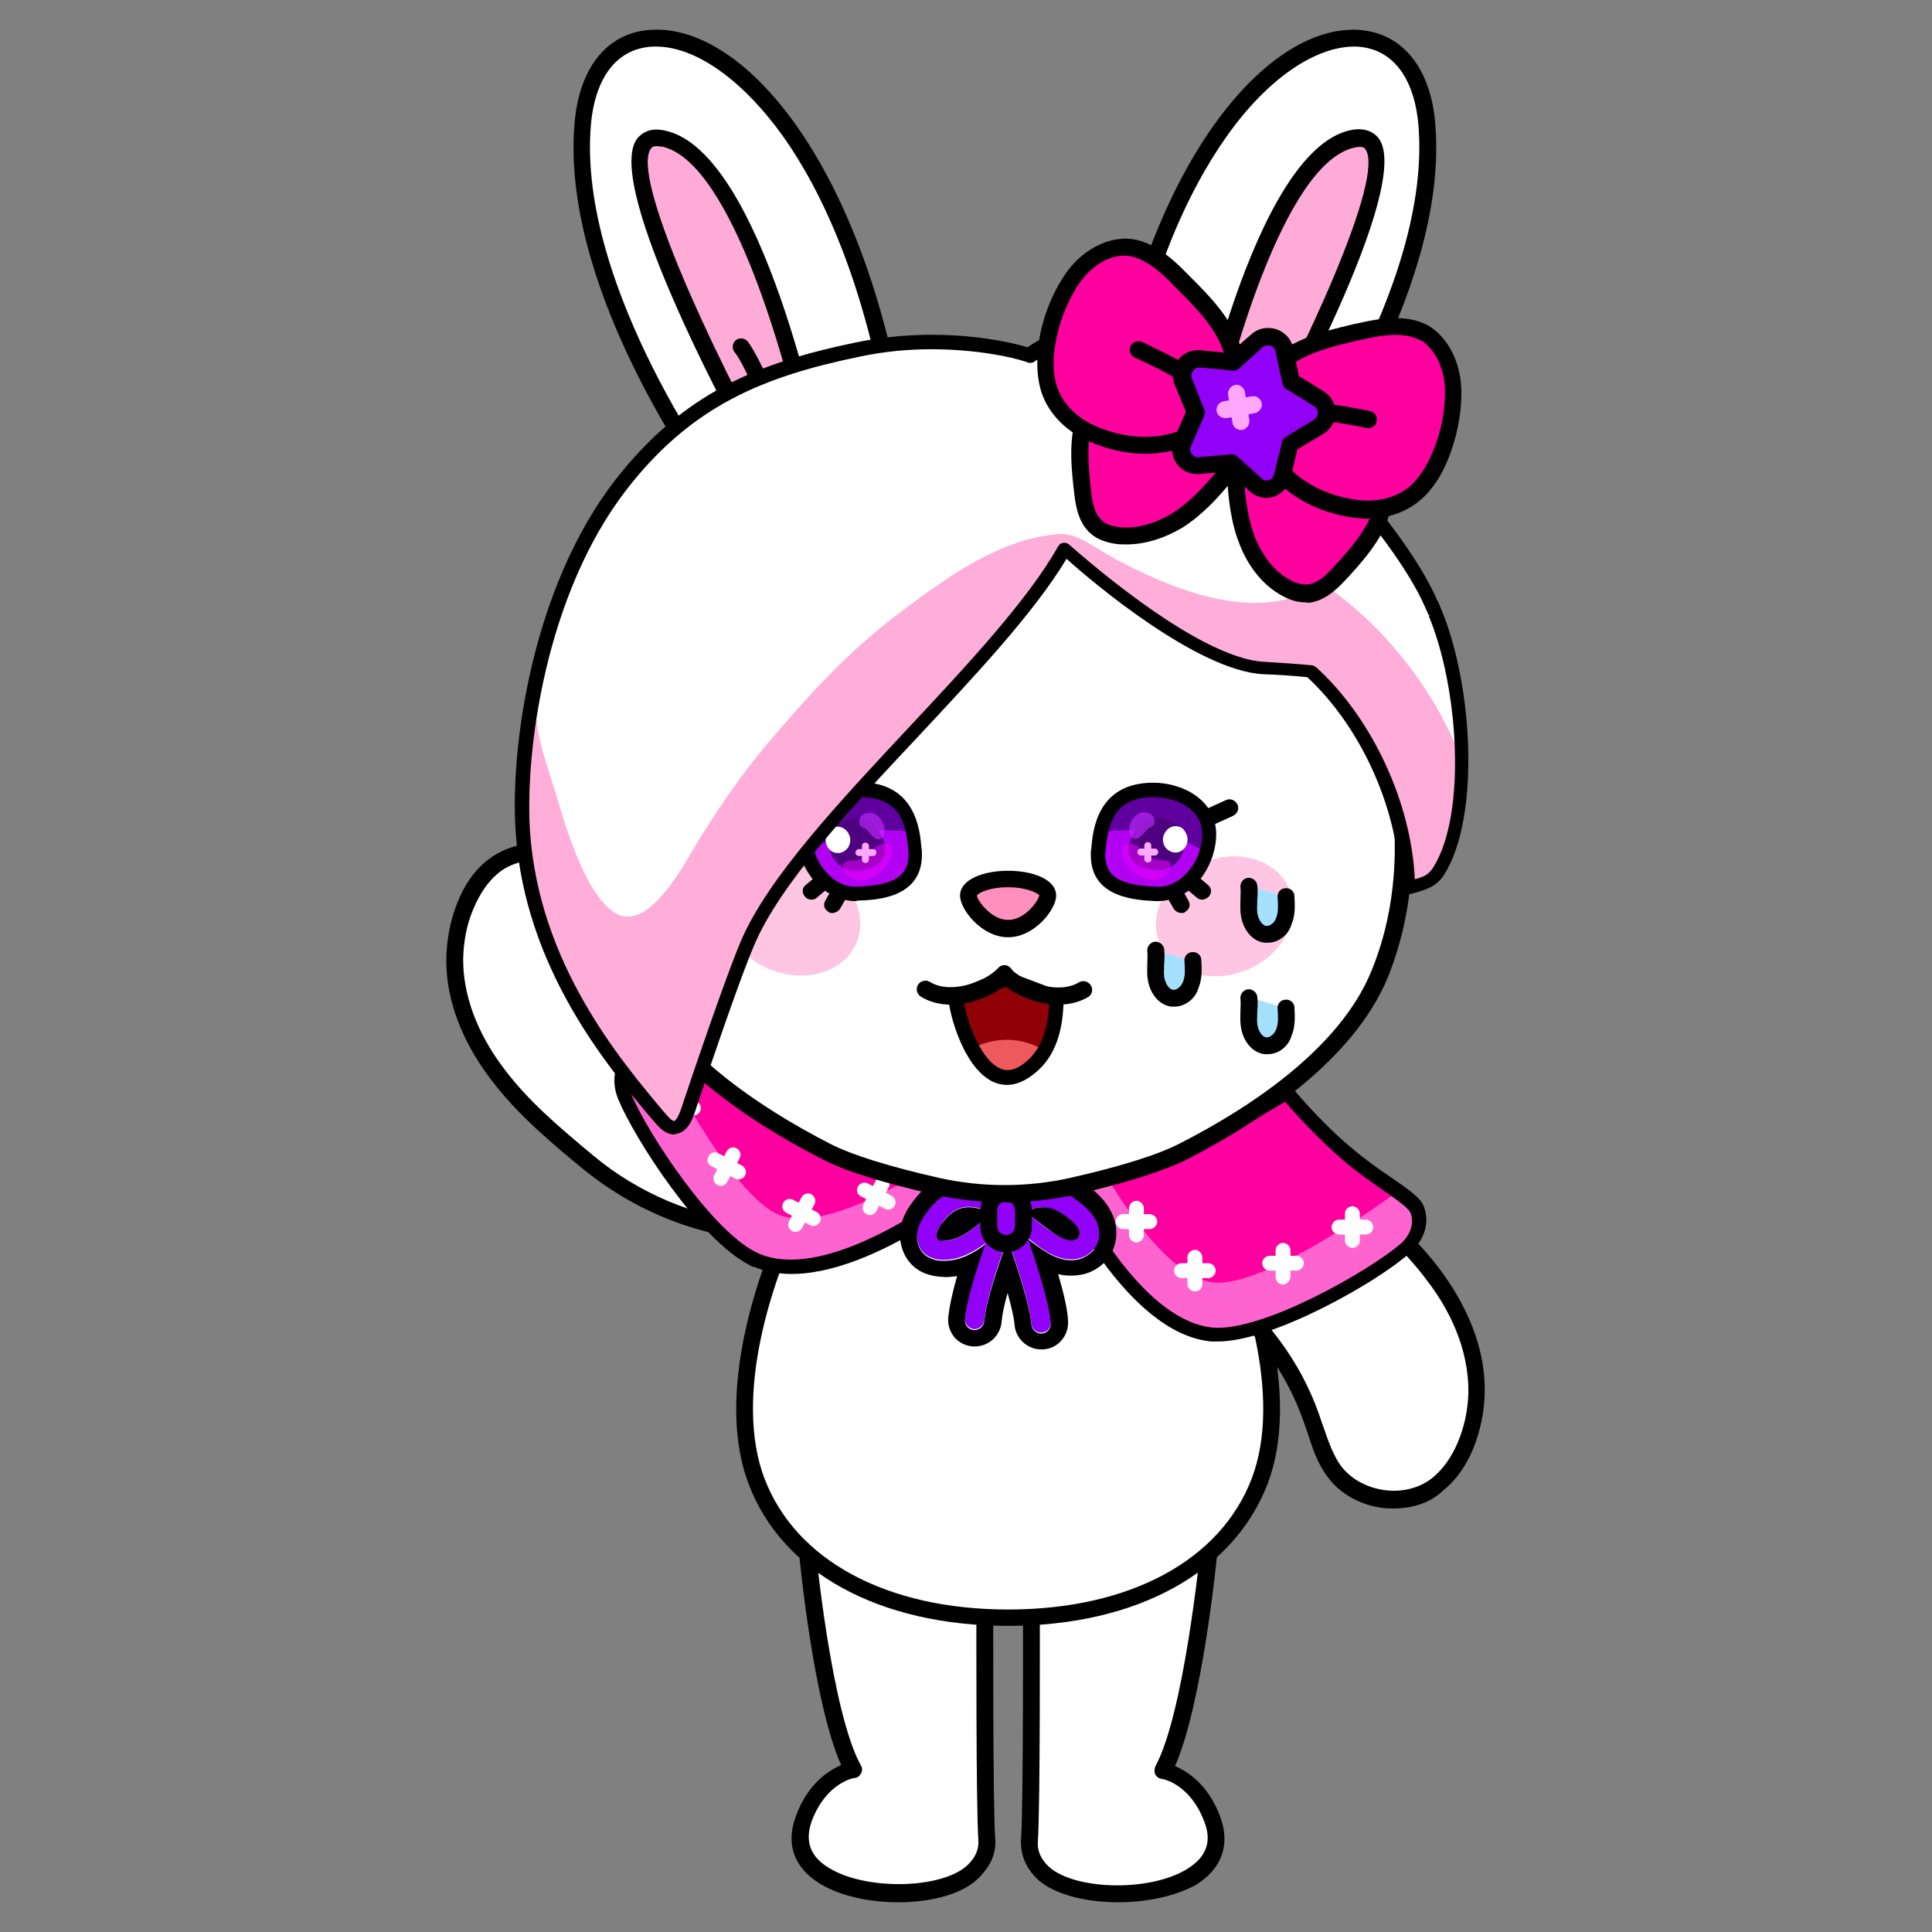 <?xml version="1.0" encoding="utf-8"?>
<!-- Generator: Adobe Illustrator 26.5.0, SVG Export Plug-In . SVG Version: 6.00 Build 0)  -->
<svg version="1.1" id="레이어_1" xmlns="http://www.w3.org/2000/svg" xmlns:xlink="http://www.w3.org/1999/xlink" x="0px"
	 y="0px" viewBox="0 0 390 390" style="enable-background:new 0 0 390 390;" xml:space="preserve">
<rect x="0" y="0" width="390" height="390" fill="#808080" stroke="none"/>
<g>
	<path style="fill:#FFFFFF;" d="M244,313.3c0,0-3.2,33.2-9.3,44.1c0,0,6.6,1,9.9,9.7c6.2,16.5-27,18.9-34.7,10.5
		c-1.4-1.5-2.4-3.4-2.2-5.9c0.5-6.5,0.4-47.1,0.4-47.1"/>
	<path d="M225.7,384c-7,0-13.8-1.8-16.9-5.3c-1.9-2.1-2.8-4.5-2.7-7.2c0.5-6.4,0.4-46.6,0.4-47c0-0.9,0.8-1.7,1.7-1.7l0,0
		c0.9,0,1.7,0.8,1.7,1.7c0,1.7,0.1,40.8-0.4,47.3c-0.1,1.7,0.5,3.2,1.8,4.6c4.7,5.1,20.5,5.7,28.3,0.9c3.9-2.4,5.1-5.5,3.5-9.6
		c-2.9-7.6-8.3-8.6-8.6-8.6c-0.6-0.1-1-0.4-1.3-0.9c-0.2-0.5-0.2-1.1,0-1.6c5.8-10.5,9-43.1,9.1-43.4c0.1-0.9,1-1.6,1.9-1.5
		s1.6,0.9,1.5,1.9c-0.1,1.3-3,30.4-8.5,42.9c2.5,1.1,6.7,3.7,9.1,10.2c2.1,5.6,0.4,10.5-4.9,13.8C237.2,382.8,231.4,384,225.7,384z"
		/>
</g>
<g>
	<path style="fill:#FFFFFF;" d="M163,313.3c0,0,3.2,33.2,9.3,44.1c0,0-6.6,1-9.9,9.7c-6.2,16.5,27,18.9,34.7,10.5
		c1.4-1.5,2.4-3.4,2.2-5.9c-0.5-6.5-0.4-47.1-0.4-47.1"/>
	<path d="M181.3,384c-5.7,0-11.5-1.2-15.7-3.7c-5.3-3.2-7.1-8.1-4.9-13.8c2.4-6.5,6.6-9.1,9.1-10.2c-5.6-12.5-8.4-41.6-8.5-42.9
		c-0.1-0.9,0.6-1.8,1.5-1.9c0.9,0,1.8,0.6,1.9,1.5c0,0.3,3.2,32.9,9.1,43.4c0.3,0.5,0.3,1.1,0,1.6s-0.7,0.9-1.3,0.9
		c-0.2,0-5.7,1-8.6,8.6c-1.5,4.1-0.4,7.3,3.5,9.6c7.7,4.7,23.6,4.2,28.3-1c1.3-1.4,1.9-2.9,1.8-4.6c-0.5-6.5-0.4-45.6-0.4-47.3
		c0-0.9,0.8-1.7,1.7-1.7l0,0c0.9,0,1.7,0.8,1.7,1.7c0,0.4-0.1,40.6,0.4,47c0.2,2.6-0.7,5-2.7,7.2C195.1,382.2,188.3,384,181.3,384z"
		/>
</g>
<g>
	<path style="fill:#FFFFFF;" d="M244.8,241.6c-1.7-3.3-2.4-5.7-2.6-7.5l1.8-4.4h-81.1c0,0,4.7,1.4-0.8,11.8
		c-8.1,15.5-16,40.4-9.5,57.4c7.6,19.8,29.8,27.5,50.8,27.5s43.3-7.8,50.8-27.5C260.8,281.9,252.9,257.1,244.8,241.6z"/>
	<path d="M203.5,328.2c-26,0-45.7-10.8-52.4-28.7c-6.6-17.3,1.1-42.6,9.6-58.8c2.9-5.5,2.5-7.9,2.3-8.6c-0.2-0.6-0.5-0.8-0.6-0.8
		c-0.8-0.2-1.3-1.1-1.2-1.8c0.1-0.9,0.9-1.5,1.7-1.5H244c0.6,0,1.1,0.3,1.5,0.8c0.3,0.5,0.4,1.1,0.2,1.6l-1.8,3.9
		c0.3,1.7,1.1,3.9,2.4,6.4l0,0c8.5,16.3,16.2,41.4,9.6,58.8C249,317.4,229.5,328.2,203.5,328.2z M166.3,231.4
		c0.7,2.6-0.2,6.3-2.6,11c-8.2,15.6-15.6,39.6-9.4,56c6.3,16.6,24.7,26.5,49.2,26.5s42.9-9.9,49.2-26.5c6.2-16.3-1.2-40.3-9.4-56
		l0,0c-1.6-3.2-2.6-5.9-2.8-8.1c0-0.3,0-0.6,0.1-0.9l0.9-2H166.3L166.3,231.4z"/>
</g>
<g>
	<path style="fill:#FFFFFF;" d="M245,259.8c9.1,6.5,16.1,15.9,19.8,26.5c1.3,3.7,2.2,7.6,4.5,10.7c4.7,6.4,15,7.8,21.2,2.7
		c2.5-2,4.2-4.8,5.5-7.8c1.4-3.3,2.1-6.8,2.2-10.4c0.2-8.5-3.3-16.8-8.4-23.6c-5.1-6.8-11.6-12.5-18.1-18"/>
	<path d="M281.4,304.5c-0.8,0-1.5,0-2.3-0.1c-4.6-0.6-8.7-2.9-11.2-6.4c-2-2.7-3-5.8-4-8.9c-0.3-0.8-0.5-1.5-0.8-2.3
		c-3.6-10.2-10.4-19.3-19.2-25.7c-0.8-0.6-0.9-1.6-0.4-2.4c0.6-0.8,1.6-1,2.4-0.4c9.3,6.7,16.6,16.4,20.4,27.3
		c0.3,0.8,0.5,1.6,0.8,2.3c1,2.9,1.9,5.6,3.5,7.9c2,2.7,5.2,4.5,8.9,5c3.7,0.5,7.3-0.5,9.8-2.6c2-1.7,3.7-4,5-7.1s2-6.4,2.1-9.8
		c0.2-9.3-4.2-17.4-8.1-22.5c-4.7-6.4-10.6-11.6-17.8-17.7c-0.7-0.6-0.8-1.7-0.2-2.4c0.6-0.7,1.7-0.8,2.4-0.2
		c5.8,4.9,13,11,18.3,18.2c4.1,5.6,9,14.4,8.7,24.7c-0.1,3.8-0.9,7.5-2.3,11c-1.5,3.6-3.5,6.4-6,8.4
		C288.9,303.3,285.2,304.5,281.4,304.5z"/>
</g>
<path style="fill:#FFFFFF;stroke:#000000;stroke-width:1.2;stroke-linecap:round;stroke-linejoin:round;stroke-miterlimit:10;" d="
	M204.3,342.3"/>
<g>
	<path style="fill:#FF00A0;" d="M259.7,220.3c0,0-26.2,17.3-45.3,17.3c0,0,13.6,30.1,30.4,31.6c10.6,0.9,32.5-11.7,38.9-17.3
		c2.3-1.9,3.6-5,2.5-7.9c-1-2.5-7.8-5.7-14.2-11.2C265.5,227.3,259.7,220.3,259.7,220.3z"/>
	<path style="fill:#FF63D0;" d="M281.5,241c0,0-25.7,18.8-36.3,17.9c-10.7-0.9-22.4-22.5-22.4-22.5s-5.1,1.6-8.4,1.4
		c0,0,11.9,29.9,30.4,31.6c0,0,6.3,0.2,13.5-2.9c0,0,26.5-11.8,28-18.3C286.3,248.1,288.4,241,281.5,241z"/>
	<path d="M245.8,270.8c-0.4,0-0.8,0-1.2,0c-17.4-1.5-31-31.1-31.6-32.4c-0.2-0.5-0.2-1,0.1-1.4s0.7-0.7,1.2-0.7
		c18.5,0,44.3-17,44.5-17.2c0.6-0.4,1.5-0.3,1.9,0.3c0.1,0.1,5.7,7,12.1,12.3c2.7,2.3,5.5,4.3,7.9,5.9c3.6,2.5,6,4.1,6.7,5.9
		c1.3,3.3,0.1,7-2.9,9.5C278,258.8,257,270.8,245.8,270.8z M216.6,239.2c3.3,6.6,14.9,27.6,28.3,28.8c10,0.8,31.4-11.4,37.8-16.9
		c2-1.7,2.9-4.3,2-6.3c-0.4-1-3-2.8-5.6-4.6c-2.3-1.6-5.3-3.7-8.1-6.1c-5.1-4.4-9.8-9.6-11.6-11.7
		C254.4,225.4,233.7,238.1,216.6,239.2z"/>
	<g>
		<g>
			<path style="fill:#FFFFFF;" d="M241.2,260.7c-0.8,0-1.5-0.7-1.5-1.5v-5.4c0-0.8,0.7-1.5,1.5-1.5s1.5,0.7,1.5,1.5v5.4
				C242.7,260.1,242,260.7,241.2,260.7z"/>
			<path style="fill:#FFFFFF;" d="M243.9,258h-5.4c-0.8,0-1.5-0.7-1.5-1.5c0-0.8,0.7-1.5,1.5-1.5h5.4c0.8,0,1.5,0.7,1.5,1.5
				C245.4,257.3,244.7,258,243.9,258z"/>
		</g>
		<g>
			<path style="fill:#FFFFFF;" d="M259,259.3c-0.8,0-1.5-0.7-1.5-1.5v-5.4c0-0.8,0.7-1.5,1.5-1.5s1.5,0.7,1.5,1.5v5.4
				C260.4,258.6,259.7,259.3,259,259.3z"/>
			<path style="fill:#FFFFFF;" d="M261.7,256.5h-5.4c-0.8,0-1.5-0.7-1.5-1.5s0.7-1.5,1.5-1.5h5.4c0.8,0,1.5,0.7,1.5,1.5
				C263.1,255.9,262.5,256.5,261.7,256.5z"/>
		</g>
		<g>
			<path style="fill:#FFFFFF;" d="M273,251.9c-0.8,0-1.5-0.7-1.5-1.5V245c0-0.8,0.7-1.5,1.5-1.5s1.5,0.7,1.5,1.5v5.4
				C274.5,251.3,273.8,251.9,273,251.9z"/>
			<path style="fill:#FFFFFF;" d="M275.7,249.2h-5.4c-0.8,0-1.5-0.7-1.5-1.5s0.7-1.5,1.5-1.5h5.4c0.8,0,1.5,0.7,1.5,1.5
				C277.2,248.6,276.5,249.2,275.7,249.2z"/>
		</g>
		<g>
			<path style="fill:#FFFFFF;" d="M229.4,250.8c-0.8,0-1.5-0.7-1.5-1.5v-5.4c0-0.8,0.7-1.5,1.5-1.5s1.5,0.7,1.5,1.5v5.4
				C230.9,250.1,230.2,250.8,229.4,250.8z"/>
			<path style="fill:#FFFFFF;" d="M232.1,248.1h-5.4c-0.8,0-1.5-0.7-1.5-1.5s0.7-1.5,1.5-1.5h5.4c0.8,0,1.5,0.7,1.5,1.5
				S232.9,248.1,232.1,248.1z"/>
		</g>
	</g>
</g>
<g>
	<path style="fill:#FFFFFF;" d="M145.3,214.4c-9.2-6.4-16.3-15.7-20.1-26.2c-1.3-3.7-2.3-7.5-4.7-10.6c-4.8-6.4-15.1-7.6-21.2-2.5
		c-2.5,2.1-4.2,4.9-5.4,7.8c-1.3,3.3-2,6.8-2.1,10.4c-0.1,8.5,3.5,16.7,8.7,23.5s11.7,12.3,18.3,17.7c9.2,7.6,20.8,12.6,32.7,13.9
		c3.6,0.4,7.4,0.4,10.7-1c4-1.7,7.1-5.4,8-9.7s-0.4-8.9-3.3-12.1C161.3,219.7,152,219.1,145.3,214.4z"/>
	<path d="M155.4,250.5c-1.5,0-2.9-0.1-4.1-0.3c-12.2-1.3-24.1-6.4-33.7-14.3c-5.8-4.8-13.1-10.8-18.5-18c-4.2-5.5-9.2-14.3-9-24.6
		c0.1-3.8,0.8-7.5,2.2-11c1.4-3.6,3.4-6.5,5.9-8.5c3.3-2.7,7.8-4,12.4-3.5s8.7,2.8,11.3,6.2c2,2.7,3.1,5.8,4.1,8.8
		c0.3,0.8,0.5,1.5,0.8,2.3c3.7,10.2,10.7,19.2,19.5,25.4c2.7,1.9,5.8,3.1,9.1,4.3c4.6,1.7,9.3,3.5,12.7,7.3
		c3.3,3.6,4.7,8.9,3.8,13.6c-1,4.9-4.4,9-9,10.9C160.4,250.1,157.8,250.5,155.4,250.5z M108.5,173.6c-3.1,0-6,1-8.1,2.8
		c-2,1.7-3.6,4.1-4.9,7.2c-1.3,3.1-1.9,6.4-2,9.8c-0.1,9.3,4.4,17.3,8.3,22.4c4.8,6.4,10.8,11.5,18,17.5c9,7.5,20.3,12.3,31.8,13.5
		c2.9,0.3,6.6,0.5,9.9-0.8c3.4-1.4,6.2-4.8,6.9-8.5c0.8-3.7-0.4-7.8-2.9-10.6c-2.9-3.2-7-4.7-11.4-6.4c-3.4-1.3-6.8-2.6-9.9-4.7l0,0
		c-9.4-6.6-16.8-16.2-20.8-27.1c-0.3-0.8-0.6-1.6-0.8-2.3c-1-2.9-1.9-5.6-3.6-7.9c-2-2.7-5.3-4.4-8.9-4.9
		C109.6,173.6,109,173.6,108.5,173.6z"/>
</g>
<g>
	<path style="fill:#FF00A0;" d="M161.9,204.2c0,0,15.3,27.4,32.3,36.1c0,0-25.9,20.6-41.5,14.2c-9.8-4.1-23.5-25.3-26.7-33.1
		c-1.2-2.8-0.9-6.1,1.4-8.2c2-1.8,9.5-1.5,17.7-3.5C153.6,207.8,161.9,204.2,161.9,204.2z"/>
	<path style="fill:#FF63D0;" d="M133.1,212.6c0,0,14.2,28.5,24.1,32.6c9.9,4.1,30.2-9.7,30.2-9.7s3.8,3.8,6.9,5.1
		c0,0-24.3,21.1-41.5,14.2c0,0-5.7-2.7-10.6-8.8c0,0-18.1-22.6-16.5-29.1C125.6,216.7,126.9,209.4,133.1,212.6z"/>
	<path d="M151.2,255.3c-10-5.1-23.1-25.4-26.4-33.4c-1.5-3.6-0.8-7.5,1.8-9.8c1.4-1.3,4.4-1.7,8.7-2.2c2.9-0.4,6.3-0.8,9.8-1.6
		c8.1-1.9,16.3-5.4,16.4-5.4c0.7-0.3,1.4,0,1.9,0.6c0.2,0.3,15.2,27.1,31.7,35.6c0.4,0.2,0.7,0.7,0.7,1.1c0.1,0.5-0.2,1-0.5,1.3
		c-1.1,0.9-26.7,21-42.9,14.3C151.8,255.7,151.6,255.6,151.2,255.3z M161.3,206c-2.6,1.1-9.1,3.6-15.7,5.1c-3.6,0.9-7.2,1.3-10,1.7
		c-3.1,0.4-6.3,0.8-7.1,1.5c-1.7,1.5-2.1,4.1-1.1,6.5c3.2,7.8,16.7,28.4,25.9,32.3c12.4,5.2,32.3-8.3,38.3-12.6
		C177,231.9,164.3,211.1,161.3,206z"/>
	<g>
		<g>
			<path style="fill:#FFFFFF;" d="M159.9,248.5c0.7,0.4,1.6,0.1,2-0.6l2.5-4.8c0.4-0.7,0.1-1.6-0.6-2c-0.7-0.4-1.6-0.1-2,0.6
				l-2.5,4.8C158.9,247.3,159.2,248.1,159.9,248.5z"/>
			<path style="fill:#FFFFFF;" d="M158.7,244.8l4.8,2.5c0.7,0.4,1.6,0.1,2-0.6c0.4-0.7,0.1-1.6-0.6-2l-4.8-2.5
				c-0.7-0.4-1.6-0.1-2,0.6C157.7,243.6,158,244.4,158.7,244.8z"/>
		</g>
		<g>
			<path style="fill:#FFFFFF;" d="M144.8,239.2c0.7,0.4,1.6,0.1,2-0.6l2.5-4.8c0.4-0.7,0.1-1.6-0.6-2c-0.7-0.4-1.6-0.1-2,0.6
				l-2.5,4.8C143.8,237.9,144.1,238.8,144.8,239.2z"/>
			<path style="fill:#FFFFFF;" d="M143.6,235.4l4.8,2.5c0.7,0.4,1.6,0.1,2-0.6c0.4-0.7,0.1-1.6-0.6-2l-4.8-2.5
				c-0.7-0.4-1.6-0.1-2,0.6C142.6,234.3,142.9,235.1,143.6,235.4z"/>
		</g>
		<g>
			<path style="fill:#FFFFFF;" d="M135.6,226.2c0.7,0.4,1.6,0.1,2-0.6l2.5-4.8c0.4-0.7,0.1-1.6-0.6-2s-1.6-0.1-2,0.6l-2.5,4.8
				C134.6,224.9,134.9,225.8,135.6,226.2z"/>
			<path style="fill:#FFFFFF;" d="M134.5,222.5l4.8,2.5c0.7,0.4,1.6,0.1,2-0.6c0.4-0.7,0.1-1.6-0.6-2l-4.8-2.5
				c-0.7-0.4-1.6-0.1-2,0.6C133.5,221.3,133.7,222.1,134.5,222.5z"/>
		</g>
		<g>
			<path style="fill:#FFFFFF;" d="M174.9,245.1c0.7,0.4,1.6,0.1,2-0.6l2.5-4.8c0.4-0.7,0.1-1.6-0.6-2c-0.7-0.4-1.6-0.1-2,0.6
				l-2.5,4.8C174,243.9,174.2,244.7,174.9,245.1z"/>
			<path style="fill:#FFFFFF;" d="M173.8,241.5l4.8,2.5c0.7,0.4,1.6,0.1,2-0.6c0.4-0.7,0.1-1.6-0.6-2l-4.8-2.5
				c-0.7-0.4-1.6-0.1-2,0.6C172.8,240.2,173,241.1,173.8,241.5z"/>
		</g>
	</g>
</g>
<g>
	<g>
		<path style="fill:#9100F7;" d="M221.3,246.4c-0.8-1.6-2.1-2.8-3.1-3.6c-2.3-1.8-4.5-2.8-6.6-3.1c-3.1-0.4-5.8,0.8-8.2,2.5
			c-1.2-0.7-2.5-1.3-3.7-1.7c-4.9-1.7-9.1-0.4-12.3,3.6c-0.9,1.1-1.7,2.3-2.1,3.8c-0.5,2,0,4.1,1.5,5.3c0.8,0.6,1.8,1,3,1.1
			c0.3,0,0.6,0,0.9,0c3,0,5.7-1.5,8.2-3.3c-1.8,5-3.8,11.4-4.1,15.2c-0.1,1.1,0.8,2,1.8,2.1s2-0.8,2.1-1.8
			c0.3-3.9,2.8-11.4,4.7-16.4c1.9,5.2,4.5,13.3,4.8,17.1c0.1,1,0.9,1.8,2,1.8h0.1c1.1-0.1,1.9-1,1.8-2.1c-0.3-4-2.7-11.6-4.6-17
			c0.1,0.1,0.1,0.1,0.2,0.2l1.2,0.9l0,0c1.8,1.4,5.2,4,9,3c1.2-0.3,2.3-1,3-2C222.1,250.6,222.2,248.4,221.3,246.4z M190.2,250.4
			c-0.6-0.1-0.8-0.2-0.9-0.3c-0.2-0.2-0.3-0.7-0.2-1.3c0.2-0.8,0.8-1.5,1.4-2.4c1.5-1.9,3.1-2.8,5.1-2.8c0.9,0,1.8,0.2,2.8,0.5
			c0.5,0.2,1.1,0.4,1.6,0.7c-0.2,0.2-0.5,0.4-0.7,0.6C196.5,248.2,193.4,250.7,190.2,250.4z M217.7,249.8c-0.2,0.2-0.5,0.4-0.8,0.5
			c-1.7,0.4-3.6-0.9-5.6-2.3l-1.2-0.9c-1-0.8-2-1.6-3.2-2.4c1.3-0.7,2.7-1.1,4.1-1c1.4,0.2,2.9,0.9,4.6,2.2c0.7,0.6,1.6,1.3,2,2.2
			C218,248.7,218,249.4,217.7,249.8z"/>
		<path d="M210.5,239.7c0.4,0,0.7,0,1.1,0.1c2.1,0.2,4.3,1.2,6.6,3.1c1,0.8,2.3,2,3.1,3.6c0.9,2,0.8,4.2-0.4,5.7
			c-0.7,0.9-1.8,1.6-3,2c-0.6,0.1-1.1,0.2-1.7,0.2c-3.1,0-5.7-2.1-7.3-3.2l0,0l-1.2-0.9c-0.1-0.1-0.1-0.1-0.2-0.2
			c1.9,5.4,4.3,13,4.6,17c0.1,1.1-0.7,2-1.8,2.1h-0.1c-1,0-1.9-0.8-2-1.8c-0.3-3.8-2.9-11.9-4.8-17.1c-1.8,4.9-4.4,12.4-4.7,16.4
			c-0.1,1-1,1.8-2,1.8h-0.1c-1.1-0.1-1.9-1-1.8-2.1c0.3-3.8,2.3-10.2,4.1-15.2c-2.4,1.8-5.1,3.3-8.2,3.3c-0.3,0-0.6,0-0.9,0
			c-1.2-0.1-2.2-0.5-3-1.1c-1.5-1.2-2-3.3-1.5-5.3c0.4-1.5,1.3-2.7,2.1-3.8c2.2-2.9,5-4.3,8.2-4.3c1.3,0,2.6,0.2,4.1,0.7
			c1.3,0.4,2.5,1,3.7,1.7C205.5,240.8,207.9,239.7,210.5,239.7 M216.2,250.4c0.2,0,0.5,0,0.7-0.1c0.4-0.1,0.7-0.3,0.8-0.5
			c0.3-0.4,0.3-1.1,0-1.7c-0.4-0.9-1.3-1.6-2-2.2c-1.7-1.3-3.2-2.1-4.6-2.2c-0.2,0-0.4,0-0.6,0c-1.2,0-2.4,0.4-3.5,1
			c1.1,0.8,2.2,1.6,3.2,2.4l1.2,0.9C213,249.2,214.7,250.4,216.2,250.4 M190.7,250.4c3,0,5.9-2.4,8.6-4.9c0.2-0.2,0.5-0.4,0.7-0.6
			c-0.5-0.3-1.1-0.5-1.6-0.7c-1-0.3-1.9-0.5-2.8-0.5c-2,0-3.6,0.9-5.1,2.8c-0.7,0.8-1.2,1.6-1.4,2.4c-0.1,0.6,0,1.1,0.2,1.3
			c0.1,0.1,0.3,0.2,0.9,0.3C190.3,250.4,190.5,250.4,190.7,250.4 M210.5,236.2c-2.4,0-4.8,0.7-7.2,2c-0.8-0.4-1.7-0.7-2.5-1
			c-1.8-0.6-3.5-0.9-5.2-0.9c-4.3,0-8,2-10.9,5.7c-1,1.3-2.2,2.9-2.7,5c-0.9,3.3,0.2,6.8,2.6,8.8c1.3,1.1,3,1.7,4.9,1.9
			c0.4,0,0.9,0.1,1.3,0.1c0.8,0,1.6-0.1,2.4-0.2c-1,3.5-1.6,6.4-1.8,8.5c-0.1,1.4,0.4,2.8,1.3,3.9c1,1.1,2.3,1.7,3.7,1.8
			c0.1,0,0.3,0,0.4,0c2.8,0,5.2-2.2,5.4-5.1c0.1-1.3,0.5-3.2,1.2-5.7c0.8,2.9,1.3,5.1,1.4,6.4c0.2,2.8,2.6,5,5.4,5
			c0.1,0,0.3,0,0.4,0c3-0.2,5.2-2.8,5-5.8c-0.1-2.2-0.8-5.3-2-9.4c0.8,0.2,1.7,0.3,2.6,0.3c0.9,0,1.7-0.1,2.6-0.3
			c2-0.5,3.7-1.7,4.9-3.2c1.9-2.6,2.2-6.1,0.7-9.2c-1.1-2.3-2.9-3.9-4.1-4.9c-2.8-2.2-5.6-3.5-8.4-3.8
			C211.5,236.3,211,236.2,210.5,236.2L210.5,236.2z"/>
	</g>
	<g>
		<path style="fill:#9100F7;" d="M205.4,251h-4.6c-0.7,0-1.2-0.5-1.2-1.2V242c0-0.7,0.5-1.2,1.2-1.2h4.6c0.7,0,1.2,0.5,1.2,1.2v7.8
			C206.6,250.5,206.1,251,205.4,251z"/>
		<path d="M203.1,252.8c-2.9,0-5.2-2.3-5.2-5.2v-3.2c0-2.9,2.3-5.2,5.2-5.2s5.2,2.3,5.2,5.2v3.2C208.3,250.4,206,252.8,203.1,252.8z
			 M203.1,242.5c-1,0-1.8,0.8-1.8,1.8v3.2c0,1,0.8,1.8,1.8,1.8s1.8-0.8,1.8-1.8v-3.2C204.9,243.3,204.1,242.5,203.1,242.5z"/>
	</g>
</g>
<g>
	<path style="fill:#FFFFFF;" d="M260.1,100.4c0,0,31.1-41.3,27.9-75.5c-3.1-34.2-51.3-19.6-63.8,63.3l-2.9-0.4
		c-12.3-1.5-24.8-1.5-37.1,0l-2.9,0.4c-12.5-82.8-60.6-97.4-63.8-63.3c-3.1,34.2,27.9,75.5,27.9,75.5s-15.3,24.1-21.5,53.5
		c-2.9,14.1-2.6,29.1,3.1,42.9c6.6,16.1,24.8,28.1,39.4,35.6c5.6,2.9,14.9,5.4,22.7,7.1c8.9,2,18.1,2,27,0
		c7.8-1.8,17.2-4.3,22.7-7.1c14.7-7.5,32.8-19.5,39.4-35.6c5.7-13.8,6-28.8,3.1-42.9C275.4,124.5,260.1,100.4,260.1,100.4z"/>
	<path d="M202.8,242.7c-4.7,0-9.3-0.5-13.9-1.5c-10.6-2.4-18.4-4.8-23.1-7.3c-14.6-7.5-33.4-19.9-40.2-36.5
		c-5.4-12.9-6.4-28.1-3.1-43.9c5.4-26,18.1-48.2,21.1-53.1c-4.7-6.5-30.5-43.7-27.6-75.7c1-11.5,7-18.5,16-18.7
		c18.6-0.6,42.5,27.4,50.9,80.3l1.2-0.2c12.4-1.5,25.1-1.5,37.5,0l1.2,0.2C231.1,33.9,254.7,6,273.2,6c0.2,0,0.4,0,0.5,0
		c9,0.3,15,7.3,16,18.7c2.9,32-22.9,69.2-27.6,75.7c2.9,4.9,15.6,27.1,21.1,53.1c3.3,15.8,2.2,30.9-3.1,43.9
		c-6.9,16.6-25.7,29-40.2,36.5c-4.7,2.4-12.5,4.9-23.1,7.3C212.2,242.2,207.5,242.7,202.8,242.7z M132.4,9.4c-0.1,0-0.3,0-0.4,0
		c-7.2,0.2-11.8,5.9-12.7,15.6c-3,33.1,27.3,73.9,27.6,74.3c0.4,0.6,0.5,1.3,0.1,2c-0.2,0.2-15.2,24.2-21.2,53
		c-3.2,15.1-2.1,29.6,3,41.8c6.5,15.6,24.6,27.5,38.6,34.7c4.4,2.3,12.1,4.7,22.3,7c8.6,1.9,17.6,1.9,26.2,0
		c10.2-2.3,17.9-4.7,22.3-7c14.1-7.2,32.2-19.1,38.6-34.7c5.1-12.3,6.1-26.8,3-41.8c-6-28.8-21.1-52.7-21.2-53
		c-0.4-0.6-0.4-1.4,0.1-2c0.3-0.4,30.6-41.2,27.6-74.3c-0.9-9.7-5.5-15.4-12.7-15.6c-8.1-0.1-17.9,6.6-26.1,18.3
		c-7.2,10.2-16.8,29-21.5,60.7c-0.1,0.9-1,1.6-1.9,1.5l-2.9-0.4c-12.2-1.5-24.5-1.5-36.7,0l-2.9,0.4c-0.9,0.1-1.8-0.5-1.9-1.5
		c-4.8-31.7-14.3-50.5-21.5-60.7C150,16.2,140.5,9.4,132.4,9.4z"/>
</g>
<g>
	<g>
		<path style="fill:#FFABD7;" d="M164.6,92.5c0,0-11.8-60.3-30.6-64.5s22.1,68.8,22.1,68.8L164.6,92.5z"/>
		<path d="M156.1,98.6c-0.6,0-1.2-0.3-1.5-0.9c-5.6-10-33-60.2-26-69.7c0.9-1.1,2.6-2.4,5.8-1.6c19.6,4.4,31.4,63.4,31.9,65.9
			c0.1,0.8-0.2,1.5-0.9,1.9l-8.5,4.3C156.6,98.5,156.4,98.6,156.1,98.6z M132.6,29.5c-0.8,0-1.1,0.3-1.2,0.5
			c-4.1,5.5,12.1,40.5,25.4,64.5l5.9-3c-3.6-17.3-14.9-58.7-29-61.9C133.2,29.6,132.9,29.5,132.6,29.5z"/>
	</g>
	<g>
		<path style="fill:#FF89C7;" d="M160.9,94.4c0,0-8.4-21-11.3-24.4"/>
		<path d="M160.9,96.1c-0.7,0-1.3-0.4-1.6-1.1c-3.4-8.3-9-21.6-11-23.9c-0.6-0.7-0.5-1.8,0.2-2.4s1.8-0.5,2.4,0.2
			c2.9,3.5,10.7,22.7,11.6,24.8c0.4,0.9-0.1,1.9-1,2.2C161.4,96.1,161.2,96.1,160.9,96.1z"/>
	</g>
</g>
<g>
	<g>
		<path style="fill:#FF8FBD;" d="M211.5,180.8c0,1.9-3.6,6.7-8,6.7s-8-4.9-8-6.7s3.6-3.4,8-3.4C207.9,177.4,211.5,178.9,211.5,180.8
			z"/>
		<path d="M203.5,189.2c-5.3,0-9.7-5.6-9.7-8.4c0-6.7,19.4-6.7,19.4,0C213.2,183.6,208.8,189.2,203.5,189.2z M203.5,179.1
			c-3.9,0-6.1,1.2-6.3,1.7c0.1,1,2.9,4.9,6.3,4.9c3.4,0,6.1-3.8,6.3-5C209.4,180.3,207.3,179.1,203.5,179.1z M211.5,180.8
			L211.5,180.8L211.5,180.8z"/>
	</g>
	
		<ellipse transform="matrix(0.923 -0.385 0.385 0.923 -52.141 109.489)" style="fill:#FFC6E3;" cx="247.2" cy="184.9" rx="14.2" ry="11.7"/>
	
		<ellipse transform="matrix(0.385 -0.923 0.923 0.385 -72.391 261.138)" style="fill:#FFC6E3;" cx="159.8" cy="184.9" rx="11.7" ry="14.2"/>
	<g>
		<g>
			<path style="fill:#A5E1FF;" d="M233.3,191.8c0.2,1.9-0.2,3.8,0.1,5.7s1.5,3.8,3.3,4.1c1.7,0.2,3.2-1.1,3.8-2.6s0.6-3.3,0.4-4.9"
				/>
			<path d="M237.1,203.2c-0.2,0-0.4,0-0.6,0c-2.8-0.3-4.5-3.1-4.8-5.5c-0.2-1.1-0.1-2.2-0.1-3.3c0-0.8,0.1-1.6,0-2.4
				c-0.1-0.9,0.6-1.8,1.5-1.9c0.9-0.1,1.8,0.6,1.9,1.5c0.1,1,0.1,2,0,2.9c0,0.9-0.1,1.8,0,2.7c0.2,1.2,0.9,2.5,1.8,2.6
				c0.7,0.1,1.6-0.6,2-1.6c0.5-1.2,0.4-2.6,0.3-4.2c-0.1-0.9,0.6-1.8,1.6-1.8c0.9-0.1,1.8,0.6,1.8,1.6c0.1,1.9,0.2,3.9-0.6,5.7
				C241.4,201.4,239.4,203.2,237.1,203.2z"/>
		</g>
		<g>
			<path style="fill:#A5E1FF;" d="M252.2,178.8c0.2,1.9-0.2,3.8,0.1,5.7s1.5,3.8,3.3,4.1c1.7,0.2,3.2-1.1,3.8-2.6
				c0.6-1.5,0.6-3.3,0.4-4.9"/>
			<path d="M255.9,190.3c-0.2,0-0.4,0-0.6,0c-2.8-0.3-4.5-3.1-4.8-5.5c-0.2-1.1-0.1-2.2-0.1-3.3c0-0.8,0.1-1.6,0-2.4
				c-0.1-0.9,0.6-1.8,1.5-1.9c0.9-0.1,1.8,0.6,1.9,1.5c0.1,1,0.1,2,0,2.9c0,0.9-0.1,1.8,0,2.7c0.2,1.2,0.9,2.5,1.8,2.6
				c0.7,0.1,1.7-0.6,2-1.6c0.5-1.2,0.4-2.6,0.3-4.2c-0.1-0.9,0.6-1.8,1.6-1.8c0.9-0.1,1.8,0.6,1.8,1.6c0.1,1.9,0.2,3.9-0.6,5.7
				C260.2,188.5,258.3,190.3,255.9,190.3z"/>
		</g>
		<g>
			<path style="fill:#A5E1FF;" d="M252.2,201.3c0.2,1.9-0.2,3.8,0.1,5.7s1.5,3.8,3.3,4.1c1.7,0.2,3.2-1.1,3.8-2.6s0.6-3.3,0.4-4.9"
				/>
			<path d="M255.9,212.8c-0.2,0-0.4,0-0.6,0c-2.8-0.3-4.5-3.1-4.8-5.5c-0.2-1.1-0.1-2.2-0.1-3.3c0-0.8,0.1-1.6,0-2.4
				c-0.1-0.9,0.6-1.8,1.5-1.9c0.9-0.1,1.8,0.6,1.9,1.5c0.1,1,0.1,2,0,2.9c0,0.9-0.1,1.8,0,2.7c0.2,1.2,0.9,2.5,1.8,2.6
				c0.7,0.1,1.6-0.6,2-1.6c0.5-1.2,0.4-2.6,0.3-4.2c-0.1-0.9,0.6-1.8,1.6-1.8c0.9-0.1,1.8,0.6,1.8,1.6c0.1,1.9,0.2,3.9-0.6,5.7
				C260.2,211,258.3,212.8,255.9,212.8z"/>
		</g>
	</g>
	<g>
		<g>
			<path style="fill:#B200F3;" d="M221.7,172.7c0.1,6.4,6,7.5,11.7,7.8c5.9,0.3,10.8-6.1,10.8-12.1s-6-8.9-11.2-8.9
				c-10.8,0-10.9,9.1-11.1,12.6C221.7,172.3,221.7,172.5,221.7,172.7z"/>
			<path style="fill:#5F009E;" d="M244,172.4c-1.8-1-3.6-2.1-5.4-2.9c-5.3-2.4-11.2-2-17-1.6c0,0,2-9.8,12.8-8.3c0,0,9.1,1,9.7,8.8
				L244,172.4z"/>
			<path d="M233.7,181.9c-0.1,0-0.3,0-0.4,0c-3.9-0.2-13-0.6-13.1-9.1l0,0c0-0.3,0-0.6,0-0.9l0.1-0.7c0.3-3.6,1.2-13.2,12.5-13.2
				c6.1,0,12.7,3.6,12.7,10.4c0,3.8-1.7,7.8-4.5,10.5C239,180.8,236.3,181.9,233.7,181.9z M223.1,172.7c0.1,4.3,3,6,10.4,6.3
				c2.5,0.1,4.5-1.2,5.6-2.3c2.2-2.1,3.6-5.3,3.6-8.3c0-5.5-5.9-7.5-9.8-7.5c-8,0-9.2,5.4-9.7,10.6l-0.1,0.8
				C223.1,172.3,223.1,172.5,223.1,172.7L223.1,172.7z"/>
		</g>
		<path style="fill:#4E0081;" d="M227.9,170.5c-0.3,1.5,0.1,3,1.5,4c0.8,0.5,1.7,0.8,2.7,1c0.7,0.1,1.3,0.2,1.9,0.2
			c1.3-0.1,2.4-0.6,3.3-1.4c0.9-0.8,1.4-1.7,1.6-2.7c0.4-1.5,0.3-3-0.6-4.3c-1.3-1.8-4.3-2.9-6.7-1.8
			C229.6,166.3,228.3,168.9,227.9,170.5z"/>
		<g>
			<path style="opacity:0.65;fill:#C028FF;enable-background:new    ;" d="M229.6,164.4c-1.2,0.8-1.9,2.4-1.6,3.8
				c0.1,0.5,0.4,1,0.9,1.1c0.6,0.2,1.2-0.3,1.6-0.7c0.5-0.4,0.8-1,1.3-1.4c0.3-0.2,0.6-0.2,0.8-0.4c0.8-0.6,0.5-2-0.4-2.5
				C231.1,163.8,230.2,163.9,229.6,164.4z"/>
			<path style="fill:#FFFFFF;" d="M238.3,167c-1.2-0.6-2.7,0-3.3,1.4c-0.4,0.8-0.3,1.8,0.2,2.6c0.3,0.4,0.7,0.7,1.1,0.9
				c2.2,0.9,4.1-1.4,3.2-3.5C239.2,167.7,238.8,167.2,238.3,167z"/>
			<path style="opacity:0.57;fill:#E800FD;enable-background:new    ;" d="M228.8,176c0.9,0.6,1.8,1.2,2.8,1.5
				c1.1,0.3,2.1,0.3,3.1-0.3c1-0.5,1.6-1.5,1.6-2.5c0-0.2,0-0.3-0.1-0.5s-0.4-0.3-0.6-0.4c-0.8-0.2-1.6-0.1-2.3-0.3
				c-1-0.3-1.7-1.1-2.5-1.7c-0.8-0.7-1.6-1.5-2.7-1.5C224.5,170.3,227.5,175.2,228.8,176z"/>
		</g>
		<g>
			<path style="fill:#FFA9FF;" d="M231.7,174.1c-0.4,0-0.7-0.3-0.7-0.7v-2.7c0-0.4,0.3-0.7,0.7-0.7s0.7,0.3,0.7,0.7v2.7
				C232.5,173.8,232.2,174.1,231.7,174.1z"/>
			<path style="fill:#FFA9FF;" d="M233.1,172.7h-2.8c-0.4,0-0.7-0.3-0.7-0.7s0.3-0.7,0.7-0.7h2.8c0.4,0,0.7,0.3,0.7,0.7
				S233.5,172.7,233.1,172.7z"/>
		</g>
		<g>
			<line style="fill:none;" x1="237.2" y1="180.4" x2="238.5" y2="182.6"/>
			<path d="M238.5,184.3c-0.6,0-1.2-0.3-1.6-0.9l-1.2-2.1c-0.5-0.9-0.2-1.8,0.7-2.3s1.8-0.2,2.3,0.7l1.2,2.1
				c0.5,0.9,0.2,1.8-0.7,2.3C239.1,184.3,238.8,184.3,238.5,184.3z"/>
		</g>
		<g>
			<line style="fill:none;" x1="240.8" y1="178.3" x2="242.7" y2="179.8"/>
			<path d="M242.7,181.6c-0.4,0-0.8-0.1-1.1-0.4l-1.9-1.6c-0.8-0.6-0.9-1.6-0.2-2.4c0.6-0.8,1.6-0.9,2.4-0.2l1.9,1.6
				c0.8,0.6,0.9,1.6,0.2,2.4C243.7,181.3,243.2,181.6,242.7,181.6z"/>
		</g>
		<g>
			<line style="fill:none;" x1="244" y1="165" x2="248.3" y2="163.1"/>
			<path d="M244,166.7c-0.7,0-1.3-0.4-1.6-1c-0.4-0.9,0-1.8,0.9-2.3l4.2-1.9c0.9-0.4,1.8,0,2.3,0.9c0.4,0.9,0,1.8-0.9,2.3l-4.2,1.9
				C244.6,166.6,244.3,166.7,244,166.7z"/>
		</g>
	</g>
	<g>
		<g>
			<path style="fill:#B200F3;" d="M184.8,172.8c-0.1,6.4-6,7.5-11.7,7.8c-5.9,0.3-10.8-6.1-10.8-12.1s6-8.9,11.2-8.9
				c10.8,0,10.9,9.1,11.1,12.6C184.8,172.3,184.8,172.5,184.8,172.8z"/>
			<path style="fill:#5F009E;" d="M162.4,172.4c1.8-1,3.6-2.1,5.4-2.9c5.3-2.4,11.2-2,17-1.6c0,0-2-9.8-12.8-8.3c0,0-9.1,1-9.7,8.8
				L162.4,172.4z"/>
			<path d="M172.7,181.9c-2.6,0-5.2-1.1-7.4-3.1c-2.8-2.6-4.5-6.7-4.5-10.5c0-6.7,6.5-10.4,12.7-10.4c11.3,0,12.2,9.6,12.5,13.2
				l0.1,0.7c0,0.3,0,0.6,0,0.9l0,0c-0.1,8.6-9.2,9-13.1,9.1C173,181.9,172.9,181.9,172.7,181.9z M173.6,160.9c-4,0-9.8,2-9.8,7.5
				c0,3,1.4,6.2,3.6,8.3c1.2,1.2,3.1,2.4,5.6,2.3c7.4-0.3,10.3-2.1,10.4-6.3l0,0c0-0.2,0-0.4,0-0.6l-0.1-0.8
				C182.9,166.3,181.7,160.9,173.6,160.9z"/>
		</g>
		<path style="fill:#4E0081;" d="M178.6,170.6c0.3,1.5-0.1,3-1.5,4c-0.8,0.5-1.7,0.8-2.7,1c-0.7,0.1-1.3,0.2-1.9,0.2
			c-1.3-0.1-2.4-0.6-3.3-1.4s-1.4-1.7-1.6-2.7c-0.4-1.5-0.3-3,0.6-4.3c1.3-1.8,4.3-2.9,6.7-1.8C176.9,166.3,178.2,168.9,178.6,170.6
			z"/>
		<g>
			<path style="opacity:0.65;fill:#C028FF;enable-background:new    ;" d="M176.9,164.5c1.2,0.8,1.9,2.4,1.6,3.8
				c-0.1,0.5-0.4,1-0.9,1.1c-0.6,0.2-1.2-0.3-1.6-0.7c-0.4-0.5-0.8-1-1.3-1.4c-0.3-0.2-0.6-0.2-0.8-0.4c-0.8-0.6-0.5-2,0.4-2.5
				C175.3,163.9,176.2,164,176.9,164.5z"/>
			<path style="fill:#FFFFFF;" d="M168.1,167.1c1.2-0.6,2.7,0,3.3,1.4c0.4,0.8,0.3,1.8-0.2,2.6c-0.3,0.4-0.7,0.7-1.1,0.9
				c-2.2,0.9-4.1-1.4-3.2-3.5C167.3,167.8,167.6,167.3,168.1,167.1z"/>
			<path style="opacity:0.57;fill:#E800FD;enable-background:new    ;" d="M177.7,176.1c-0.9,0.6-1.8,1.2-2.8,1.5
				c-1.1,0.3-2.1,0.3-3.1-0.3c-1-0.5-1.6-1.5-1.6-2.5c0-0.2,0-0.3,0.1-0.5s0.4-0.3,0.6-0.4c0.8-0.2,1.6-0.1,2.3-0.3
				c1-0.3,1.7-1.1,2.5-1.7c0.8-0.7,1.6-1.5,2.7-1.5C182,170.4,178.9,175.2,177.7,176.1z"/>
		</g>
		<g>
			<path style="fill:#FFA9FF;" d="M174.7,174.2c0.4,0,0.7-0.3,0.7-0.7v-2.7c0-0.4-0.3-0.7-0.7-0.7s-0.7,0.3-0.7,0.7v2.7
				C174,173.9,174.3,174.2,174.7,174.2z"/>
			<path style="fill:#FFA9FF;" d="M173.4,172.8h2.8c0.4,0,0.7-0.3,0.7-0.7s-0.3-0.7-0.7-0.7h-2.8c-0.4,0-0.7,0.3-0.7,0.7
				C172.6,172.4,173,172.8,173.4,172.8z"/>
		</g>
		<g>
			<line style="fill:none;" x1="169.2" y1="180.5" x2="168" y2="182.7"/>
			<path d="M168,184.3c0.6,0,1.2-0.3,1.6-0.9l1.2-2.1c0.5-0.9,0.2-1.8-0.7-2.3s-1.8-0.2-2.3,0.7l-1.2,2.1c-0.5,0.9-0.2,1.8,0.7,2.3
				C167.4,184.3,167.7,184.3,168,184.3z"/>
		</g>
		<g>
			<line style="fill:none;" x1="165.6" y1="178.3" x2="163.8" y2="179.9"/>
			<path d="M163.8,181.6c0.4,0,0.8-0.1,1.1-0.4l1.9-1.6c0.8-0.6,0.9-1.6,0.2-2.4c-0.6-0.8-1.6-0.9-2.4-0.2l-1.9,1.6
				c-0.8,0.6-0.9,1.6-0.2,2.4C162.7,181.3,163.2,181.6,163.8,181.6z"/>
		</g>
		<g>
			<line style="fill:none;" x1="162.4" y1="165" x2="158.2" y2="163.1"/>
			<path d="M162.4,166.8c0.7,0,1.3-0.4,1.6-1c0.4-0.9,0-1.8-0.9-2.3l-4.2-1.9c-0.9-0.4-1.8,0-2.3,0.9c-0.4,0.9,0,1.8,0.9,2.3
				l4.2,1.9C161.9,166.7,162.1,166.8,162.4,166.8z"/>
		</g>
	</g>
	<g>
		<path style="fill:#8F0007;" d="M193.1,201.4c-0.9,0.3,4.5,23.3,15.2,13.8c3.9-3.4,4.9-8.9,4.9-13.8l-10.3-3.9L193.1,201.4z"/>
		<g>
			<g>
				<path d="M191.9,202.8c-2.1,0-4.2-0.5-6-1.6c-0.8-0.5-1.1-1.6-0.6-2.4c0.5-0.8,1.6-1.1,2.4-0.6c4.3,2.7,11.5-0.2,13.8-2.8
					c0.6-0.7,1.7-0.8,2.4-0.1c0.7,0.6,0.8,1.7,0.1,2.4C201.8,200.4,196.7,202.8,191.9,202.8z"/>
			</g>
		</g>
		<g>
			<g>
				<g>
					<path d="M213.7,202.8c-4.8,0-9.8-2.4-12.2-5c-0.6-0.7-0.6-1.8,0.1-2.4c0.7-0.6,1.8-0.6,2.4,0.1c2.3,2.6,9.5,5.4,13.8,2.8
						c0.8-0.5,1.9-0.2,2.4,0.6s0.3,1.9-0.6,2.4C217.9,202.3,215.8,202.8,213.7,202.8z"/>
				</g>
			</g>
		</g>
		<path style="fill:#EE595E;" d="M196,211.8c0,0,6.8-4.4,14.8,0.2c0,0-1.5,4.8-7.4,5.9C203.4,217.8,198.2,218,196,211.8z"/>
		<path d="M203.3,219c-1.2,0-2.2-0.3-3-0.7c-6.2-3.1-8.9-14.8-8.8-16.7c0.1-1,0.7-1.4,1-1.6l9.8-3.9c0.3-0.1,0.7-0.1,1.1,0l10.3,3.9
			c0.6,0.2,1,0.8,1,1.4c0,6.8-1.8,11.8-5.4,14.9C207,218.3,205,219,203.3,219z M194.6,202.4c0.4,2.8,3,11.2,7.1,13.2
			c0.6,0.3,2.6,1.3,5.7-1.5c2.7-2.4,4.2-6.3,4.4-11.6l-8.8-3.3L194.6,202.4z M193.6,202.8C193.6,202.8,193.6,202.8,193.6,202.8
			C193.6,202.8,193.6,202.8,193.6,202.8z M193.7,202.8L193.7,202.8C193.6,202.8,193.6,202.8,193.7,202.8
			C193.6,202.8,193.6,202.8,193.7,202.8z M193.1,201.4L193.1,201.4L193.1,201.4z"/>
	</g>
</g>
<g>
	<g>
		<path style="fill:#FFABD7;" d="M242.3,92.5c0,0,11.8-60.3,30.6-64.5s-22.1,68.8-22.1,68.8L242.3,92.5z"/>
		<path d="M250.8,98.6c-0.3,0-0.5-0.1-0.8-0.2l-8.5-4.3c-0.7-0.3-1.1-1.1-0.9-1.9c0.5-2.5,12.3-61.5,31.9-65.9
			c3.2-0.7,4.9,0.5,5.8,1.6c7.1,9.5-20.4,59.7-26,69.7C252,98.2,251.4,98.6,250.8,98.6z M244.3,91.6l5.9,3
			c13.3-24,29.5-59,25.4-64.5c-0.1-0.2-0.5-0.7-2.2-0.3C259.2,32.9,247.8,74.3,244.3,91.6z"/>
	</g>
	<g>
		<path style="fill:#FF89C7;" d="M246,94.4c0,0,8.4-21,11.3-24.4"/>
		<path d="M246,96.1c-0.2,0-0.4,0-0.6-0.1c-0.9-0.4-1.3-1.4-1-2.2c0.9-2.2,8.6-21.4,11.6-24.8c0.6-0.7,1.7-0.8,2.4-0.2
			s0.8,1.7,0.2,2.4c-2,2.3-7.6,15.6-11,23.9C247.3,95.7,246.7,96.1,246,96.1z"/>
	</g>
</g>
<g>
	<path style="fill:#FFFFFF;" d="M289.4,123.5c0-0.1-0.1-0.1-0.1-0.2c-0.1-0.3-0.2-0.6-0.3-0.8l0,0c-0.3-0.8-0.7-1.6-1.1-2.5
		c-9.2-19-52.6-68.2-80.3-48.4c0,0-15.5-5-34.5-1.1c-20.4,4.2-34.9,10.6-47.9,27.3c-16.1,20.7-21.1,52.1-19.8,70.2
		c2,27.9,19.5,47.9,28,58c2.3,2.8,4,1.9,5.1-1.5c2.6-7.8,9-26.8,12.1-33.9c9.9-23.3,50.6-55.9,64.1-79.7c0,0,25.6,23.3,40.2,24
		c3.2,0.2,6.4,0.4,9.5,0.7c11.7,10.7,19.4,28.2,19.5,43.7c2.8-0.9,4.6-0.9,6.2-3.3C297.5,164.4,295.4,137.6,289.4,123.5z"/>
	<path style="fill:#FFADD9;" d="M108,138.4c-0.1,9.9,1.5,13,4.4,22.5c1.9,6.3,5.7,19.4,11.6,23.3c6.3,4.1,13.1-7.9,15.9-12.7
		c4.6-7.6,9.5-14.9,15.2-21.6c8.5-10,16.2-18.5,26.9-26.5c9.5-7.1,19.7-14.5,31.5-15.6c3.9-0.4,8,3.1,11.4,4.9
		c9,4.9,21.3,10.1,31.8,8.8c3.7-0.4,7.2-1.9,10.6-3.5c11.9,8.2,21.5,20.3,27.1,33.7c0,0,2,24.9-10.2,26.3c0,0,0.1-27.4-19.5-43.7
		c0,0-14.2,0.7-19.7-3.6c0,0-23.1-12.3-30-21c0,0-17.7,25.1-25.3,31.3l-15.2,16.4c0,0-17.3,19.8-20.5,25.9c0,0-9.9,20.8-14.4,37.7
		c0,0-2.1,11-7.5,2c0,0-19.9-23.5-23.1-38.6c0,0-5.8-21.6-3.1-33.7L108,138.4z"/>
	<path d="M136,229c-1.7,0-3.1-1.6-3.6-2.2l-0.8-0.9c-8.9-10.6-25.6-30.3-27.5-57.9c-1.2-16.7,3.2-49.3,20.1-71.1
		c13.7-17.6,28.8-23.7,48.7-27.8c17.2-3.5,31.3,0,34.5,1c6.6-4.5,14.4-5.6,23.3-3.4c24.7,6.3,51.3,37.7,58.6,52.7
		c0.4,0.8,0.7,1.6,1.1,2.3c0,0.1,0.1,0.1,0.1,0.2l0.3,0.8l0.1,0.2c6.4,15.2,8,42,0.6,53.7c-1.6,2.4-3.5,2.9-5.4,3.5
		c-0.5,0.1-1,0.3-1.6,0.4c-0.4,0.1-0.9,0.1-1.3-0.2s-0.6-0.7-0.6-1.2c-0.1-15.1-7.6-32.1-18.7-42.4c-2.9-0.3-5.9-0.5-8.9-0.6
		c-13.2-0.7-34.3-18.4-39.7-23.3c-6.5,10.8-18.3,23.4-29.7,35.6c-13.9,14.8-28.2,30.1-33.4,42.5c-2.1,4.9-6.3,16.7-12,33.8
		c-0.3,0.9-1.3,3.7-3.4,4.1C136.3,229,136.2,229,136,229z M188,70.5c-4.5,0-9.3,0.4-14.5,1.5c-19.3,4-33.8,9.8-47,26.8
		c-16.4,21.2-20.6,53-19.5,69.2c1.9,26.6,18.1,45.8,26.8,56.2l0.8,0.9c1,1.2,1.4,1.2,1.5,1.2l0,0c0,0,0.6-0.2,1.3-2.2
		c5.8-17.3,10-29,12.1-34c5.4-12.8,20-28.3,34-43.3c11.8-12.6,24-25.7,30.1-36.5c0.2-0.4,0.6-0.7,1.1-0.7c0.4-0.1,0.9,0.1,1.2,0.4
		c0.3,0.2,25.4,23,39.4,23.6c3.2,0.2,6.4,0.4,9.5,0.7c0.3,0,0.6,0.2,0.9,0.4c11.3,10.3,19.2,27.3,19.9,42.8c1.7-0.5,2.6-0.8,3.6-2.2
		c7-10.8,5.2-36.7-0.8-51l0,0l0.5-0.2h-0.1l-0.4,0.1l-0.3-0.7c0-0.1-0.1-0.1-0.1-0.2c-0.4-0.9-0.7-1.6-1.1-2.4
		c-6.9-14.2-33.2-45.3-56.7-51.2c-8.2-2-15.4-1-21.4,3.3c-0.4,0.3-0.9,0.3-1.3,0.2C207.1,72.9,199.2,70.5,188,70.5z M289.3,123.5
		L289.3,123.5L289.3,123.5L289.3,123.5z"/>
</g>
<g>
	<g>
		<path style="fill:#FF009E;" d="M270.3,116c-1.7,1.9-3.8,3.7-6.3,3.8c-1.5,0.1-2.9-0.4-4.2-1.1c-3.7-2-6.4-5.7-8-9.6
			c-1.6-4-2.1-8.3-2.3-12.6c-0.2-3.4-0.2-6.9,1.1-10.1s4.4-5.8,7.8-5.6c2.4,0.1,4.5,1.6,6.4,3c3.3,2.4,6.6,4.8,9.3,7.8
			c2.3,2.6,5.6,7.4,4.9,11.2C278.2,107.4,273.3,112.8,270.3,116z"/>
		<path d="M263.6,121.6c-1.5,0-3.1-0.4-4.7-1.3c-3.8-2-6.9-5.8-8.7-10.5c-1.8-4.5-2.2-9.3-2.5-13.1c-0.2-3.6-0.2-7.4,1.3-10.8
			c1.8-4.1,5.7-6.7,9.4-6.6c3,0.2,5.5,2,7.3,3.3c3.3,2.4,6.7,4.9,9.5,8.1c1.5,1.7,6.2,7.5,5.3,12.7c-0.9,5.1-6.2,10.8-9.1,13.9l0,0
			c-1.8,1.9-4.3,4.2-7.5,4.4C263.9,121.6,263.8,121.6,263.6,121.6z M258,82.6c-2.6,0-4.9,2.3-5.9,4.5c-1.3,2.9-1.2,6.3-1,9.3
			c0.2,3.5,0.7,8,2.2,12c1.6,4,4.1,7.1,7.2,8.7c1.2,0.7,2.3,0.9,3.3,0.9c2-0.1,3.8-1.8,5.2-3.3l0,0c2.4-2.6,7.5-8.1,8.2-12.2
			c0.5-2.9-2.1-7.1-4.5-9.8c-2.6-2.9-5.8-5.3-9-7.5c-2-1.4-3.7-2.6-5.5-2.7C258.2,82.6,258.1,82.6,258,82.6z"/>
	</g>
	<g>
		<path style="fill:#FF009E;" d="M273.4,102.8c4.3,0.6,9-0.3,12.4-3.4c2.2-2,3.6-4.5,4.8-7.1c1.8-4.2,2.7-8.6,2.7-13
			c0-4.3-1.5-9-5.1-11.6s-9.1-1.9-13.4-0.9c-6.9,1.6-16.1,3.5-19.4,10.4c-2,4.1-1.9,8.9-0.3,12.9
			C258.2,97.3,265.4,101.6,273.4,102.8z"/>
		<path d="M276,104.7c-0.9,0-1.9-0.1-2.8-0.2c-9.2-1.3-16.6-6.4-19.7-13.7c-2-4.6-1.8-9.8,0.3-14.3c3.5-7.3,12.4-9.4,19.6-11.1
			l1-0.2c4.3-1,10.5-2,14.8,1.1c3.6,2.7,5.8,7.5,5.8,13c0,4.6-1,9.3-2.8,13.7c-1.4,3.3-3.1,5.8-5.2,7.7
			C284.1,103.3,280.2,104.7,276,104.7z M281.7,67.6c-1.8,0-4,0.3-6.5,0.9l-1,0.2c-6.4,1.5-14.5,3.4-17.2,9.2
			c-1.7,3.6-1.8,7.8-0.2,11.4c2.6,6.1,9,10.5,17,11.6l0,0c4.3,0.6,8.3-0.5,11-2.9c1.7-1.6,3.1-3.7,4.3-6.5c1.7-3.9,2.6-8.2,2.6-12.3
			c0-4.4-1.7-8.2-4.4-10.2C285.8,68.1,284,67.6,281.7,67.6z"/>
	</g>
	<g>
		<path style="fill:#FF009E;" d="M218.7,99.7c0.3,2.5,0.9,5.2,2.9,6.8c1.1,0.9,2.6,1.4,4,1.6c4.2,0.5,8.5-0.8,12.1-3.1
			c3.6-2.3,6.6-5.5,9.3-8.8c2.2-2.6,4.2-5.5,5-8.8c0.7-3.3-0.2-7.2-3-9.1c-2-1.3-4.6-1.3-6.9-1.3c-4,0-8.1,0-12.1,0.9
			c-3.4,0.8-8.9,2.7-10.6,6.2C217.3,88.1,218.1,95.4,218.7,99.7z"/>
		<path d="M227.4,109.9c-0.7,0-1.4,0-2.1-0.1c-2-0.3-3.7-0.9-4.9-1.9c-2.5-2-3.2-5.3-3.5-7.9l0,0c-0.5-4.2-1.5-12,0.8-16.6
			c2.3-4.7,9.6-6.6,11.8-7.1c4.2-0.9,8.4-0.9,12.5-0.9c2.4,0,5.4,0,7.9,1.6c3.2,2.1,4.7,6.5,3.8,10.9c-0.8,3.6-3,6.7-5.3,9.5
			c-2.4,2.9-5.6,6.5-9.7,9.1C235,108.7,231.1,109.9,227.4,109.9z M241.3,78.6c-3.7,0-7.5,0-11.1,0.9c-3.5,0.8-8.1,2.7-9.4,5.3
			c-1.8,3.7-0.9,11.1-0.5,14.7l0,0c0.2,2,0.7,4.4,2.3,5.7c0.7,0.6,1.8,1,3.2,1.2c3.5,0.4,7.3-0.6,11-2.9c3.6-2.3,6.5-5.6,8.9-8.4
			c1.9-2.3,4-5,4.6-8.1c0.6-2.5,0-5.8-2.3-7.2C246.4,78.6,244,78.6,241.3,78.6z"/>
	</g>
	<g>
		<path style="fill:#FF009E;" d="M220.3,87.4c-4-1.8-7.5-5.1-8.7-9.5c-0.8-2.8-0.7-5.8-0.2-8.5c0.7-4.5,2.3-8.7,4.6-12.4
			c2.3-3.6,6.1-6.7,10.5-7s8.7,3.3,11.8,6.4c5,5.1,11.8,11.6,10.9,19.2c-0.5,4.6-3.1,8.5-6.6,11C236.1,91,227.7,90.8,220.3,87.4z"/>
		<path d="M231.2,91.6c-3.8,0-7.8-0.9-11.6-2.6c-4.9-2.2-8.4-6.1-9.6-10.6c-0.7-2.7-0.8-5.7-0.3-9.3c0.7-4.7,2.4-9.2,4.9-13.1
			c2.9-4.6,7.4-7.5,11.9-7.8c5.3-0.4,10,3.8,13.1,7l0.7,0.7c5.2,5.2,11.6,11.8,10.6,19.8c-0.6,4.9-3.3,9.4-7.4,12.2
			C240,90.4,235.7,91.6,231.2,91.6z M227,51.6c-0.1,0-0.3,0-0.4,0c-3.4,0.2-6.9,2.6-9.2,6.3c-2.2,3.5-3.7,7.5-4.4,11.8
			c-0.5,3-0.4,5.6,0.2,7.8c1,3.6,3.8,6.6,7.7,8.4l0,0c7.4,3.3,15.1,3,20.6-0.7c3.3-2.3,5.4-5.8,5.9-9.8c0.8-6.4-5-12.3-9.7-17
			l-0.7-0.7C233.1,53.6,229.8,51.6,227,51.6z"/>
	</g>
	<path d="M244.4,81c-0.5,0-1-0.2-1.3-0.6c-2.1-2.5-10.8-6.8-14-8.2c-0.9-0.4-1.3-1.4-0.9-2.3c0.4-0.9,1.4-1.2,2.3-0.9
		c1.2,0.6,12.2,5.6,15.2,9.1c0.6,0.7,0.5,1.8-0.2,2.4C245.2,80.9,244.8,81,244.4,81z"/>
	<path d="M276.3,86.4c-0.1,0-0.2,0-0.4,0c-3.4-0.7-13-2.5-16.2-1.7c-0.9,0.2-1.8-0.4-2.1-1.3c-0.2-0.9,0.4-1.8,1.3-2.1
		c4.5-1.1,16.3,1.4,17.7,1.7c0.9,0.2,1.5,1.1,1.3,2C277.8,85.8,277.1,86.4,276.3,86.4z"/>
	<g>
		<path style="fill:#9100F7;" d="M257.5,70.9l1.4,6.6c0.1,0.4,0.3,0.8,0.7,1l5.7,3.5c1,0.6,1,2.1,0,2.7l-5.8,3.5
			c-0.4,0.2-0.6,0.6-0.7,1l-1.6,6.6c-0.3,1.2-1.7,1.6-2.6,0.8l-5-4.5c-0.3-0.3-0.7-0.4-1.2-0.4l-6.7,0.6c-1.2,0.1-2-1.1-1.6-2.2
			l2.7-6.2c0.2-0.4,0.2-0.8,0-1.2l-2.5-6.3c-0.4-1.1,0.4-2.3,1.6-2.2l6.7,0.6c0.4,0,0.8-0.1,1.2-0.4L255,70
			C255.9,69.3,257.3,69.7,257.5,70.9z"/>
		<path d="M256,69.7c0.7,0,1.4,0.5,1.5,1.2l1.4,6.6c0.1,0.4,0.3,0.8,0.7,1l5.7,3.5c1,0.6,1,2.1,0,2.7l-5.8,3.5
			c-0.4,0.2-0.6,0.6-0.7,1l-1.6,6.6c-0.2,0.8-0.9,1.2-1.5,1.2c-0.4,0-0.7-0.1-1-0.4l-5-4.5c-0.3-0.3-0.7-0.4-1-0.4h-0.1l-6.7,0.6
			h-0.1c-1.1,0-1.9-1.2-1.4-2.2l2.7-6.2c0.2-0.4,0.2-0.8,0-1.2l-2.5-6.3c-0.4-1.1,0.4-2.2,1.5-2.2c0.1,0,0.1,0,0.2,0l6.7,0.6h0.1
			c0.4,0,0.7-0.1,1-0.4L255,70C255.3,69.8,255.7,69.7,256,69.7 M256,66.2L256,66.2c-1.2,0-2.4,0.4-3.3,1.2l-4.5,3.9l-5.9-0.6
			c-0.2,0-0.3,0-0.5,0c-1.7,0-3.2,0.8-4.2,2.2c-0.9,1.4-1.1,3.2-0.5,4.7l2.3,5.5l-2.4,5.5c-0.7,1.6-0.5,3.3,0.4,4.8
			c0.9,1.4,2.5,2.3,4.2,2.3c0.1,0,0.3,0,0.4,0l5.9-0.5l4.4,4c0.9,0.8,2.1,1.3,3.3,1.3c2.3,0,4.3-1.6,4.9-3.9l1.4-5.9l5.2-3.1
			c1.5-0.9,2.5-2.5,2.5-4.3s-0.9-3.4-2.4-4.3l-5-3.1L261,70C260.4,67.8,258.4,66.2,256,66.2L256,66.2z"/>
	</g>
	<g>
		<path style="fill:#FFA6FF;" d="M250.5,86.8c-0.8,0-1.6-0.6-1.7-1.4l-0.9-5.7c-0.1-0.9,0.5-1.8,1.4-2s1.8,0.5,2,1.4l0.9,5.7
			c0.1,0.9-0.5,1.8-1.4,2C250.7,86.7,250.6,86.8,250.5,86.8z"/>
		<path style="fill:#FFA6FF;" d="M247.3,84.4c-0.8,0-1.6-0.6-1.7-1.4c-0.2-0.9,0.5-1.8,1.4-2l5.7-1c1-0.2,1.8,0.5,2,1.4
			s-0.5,1.8-1.4,2l-5.7,1C247.4,84.4,247.3,84.4,247.3,84.4z"/>
	</g>
</g>
</svg>
